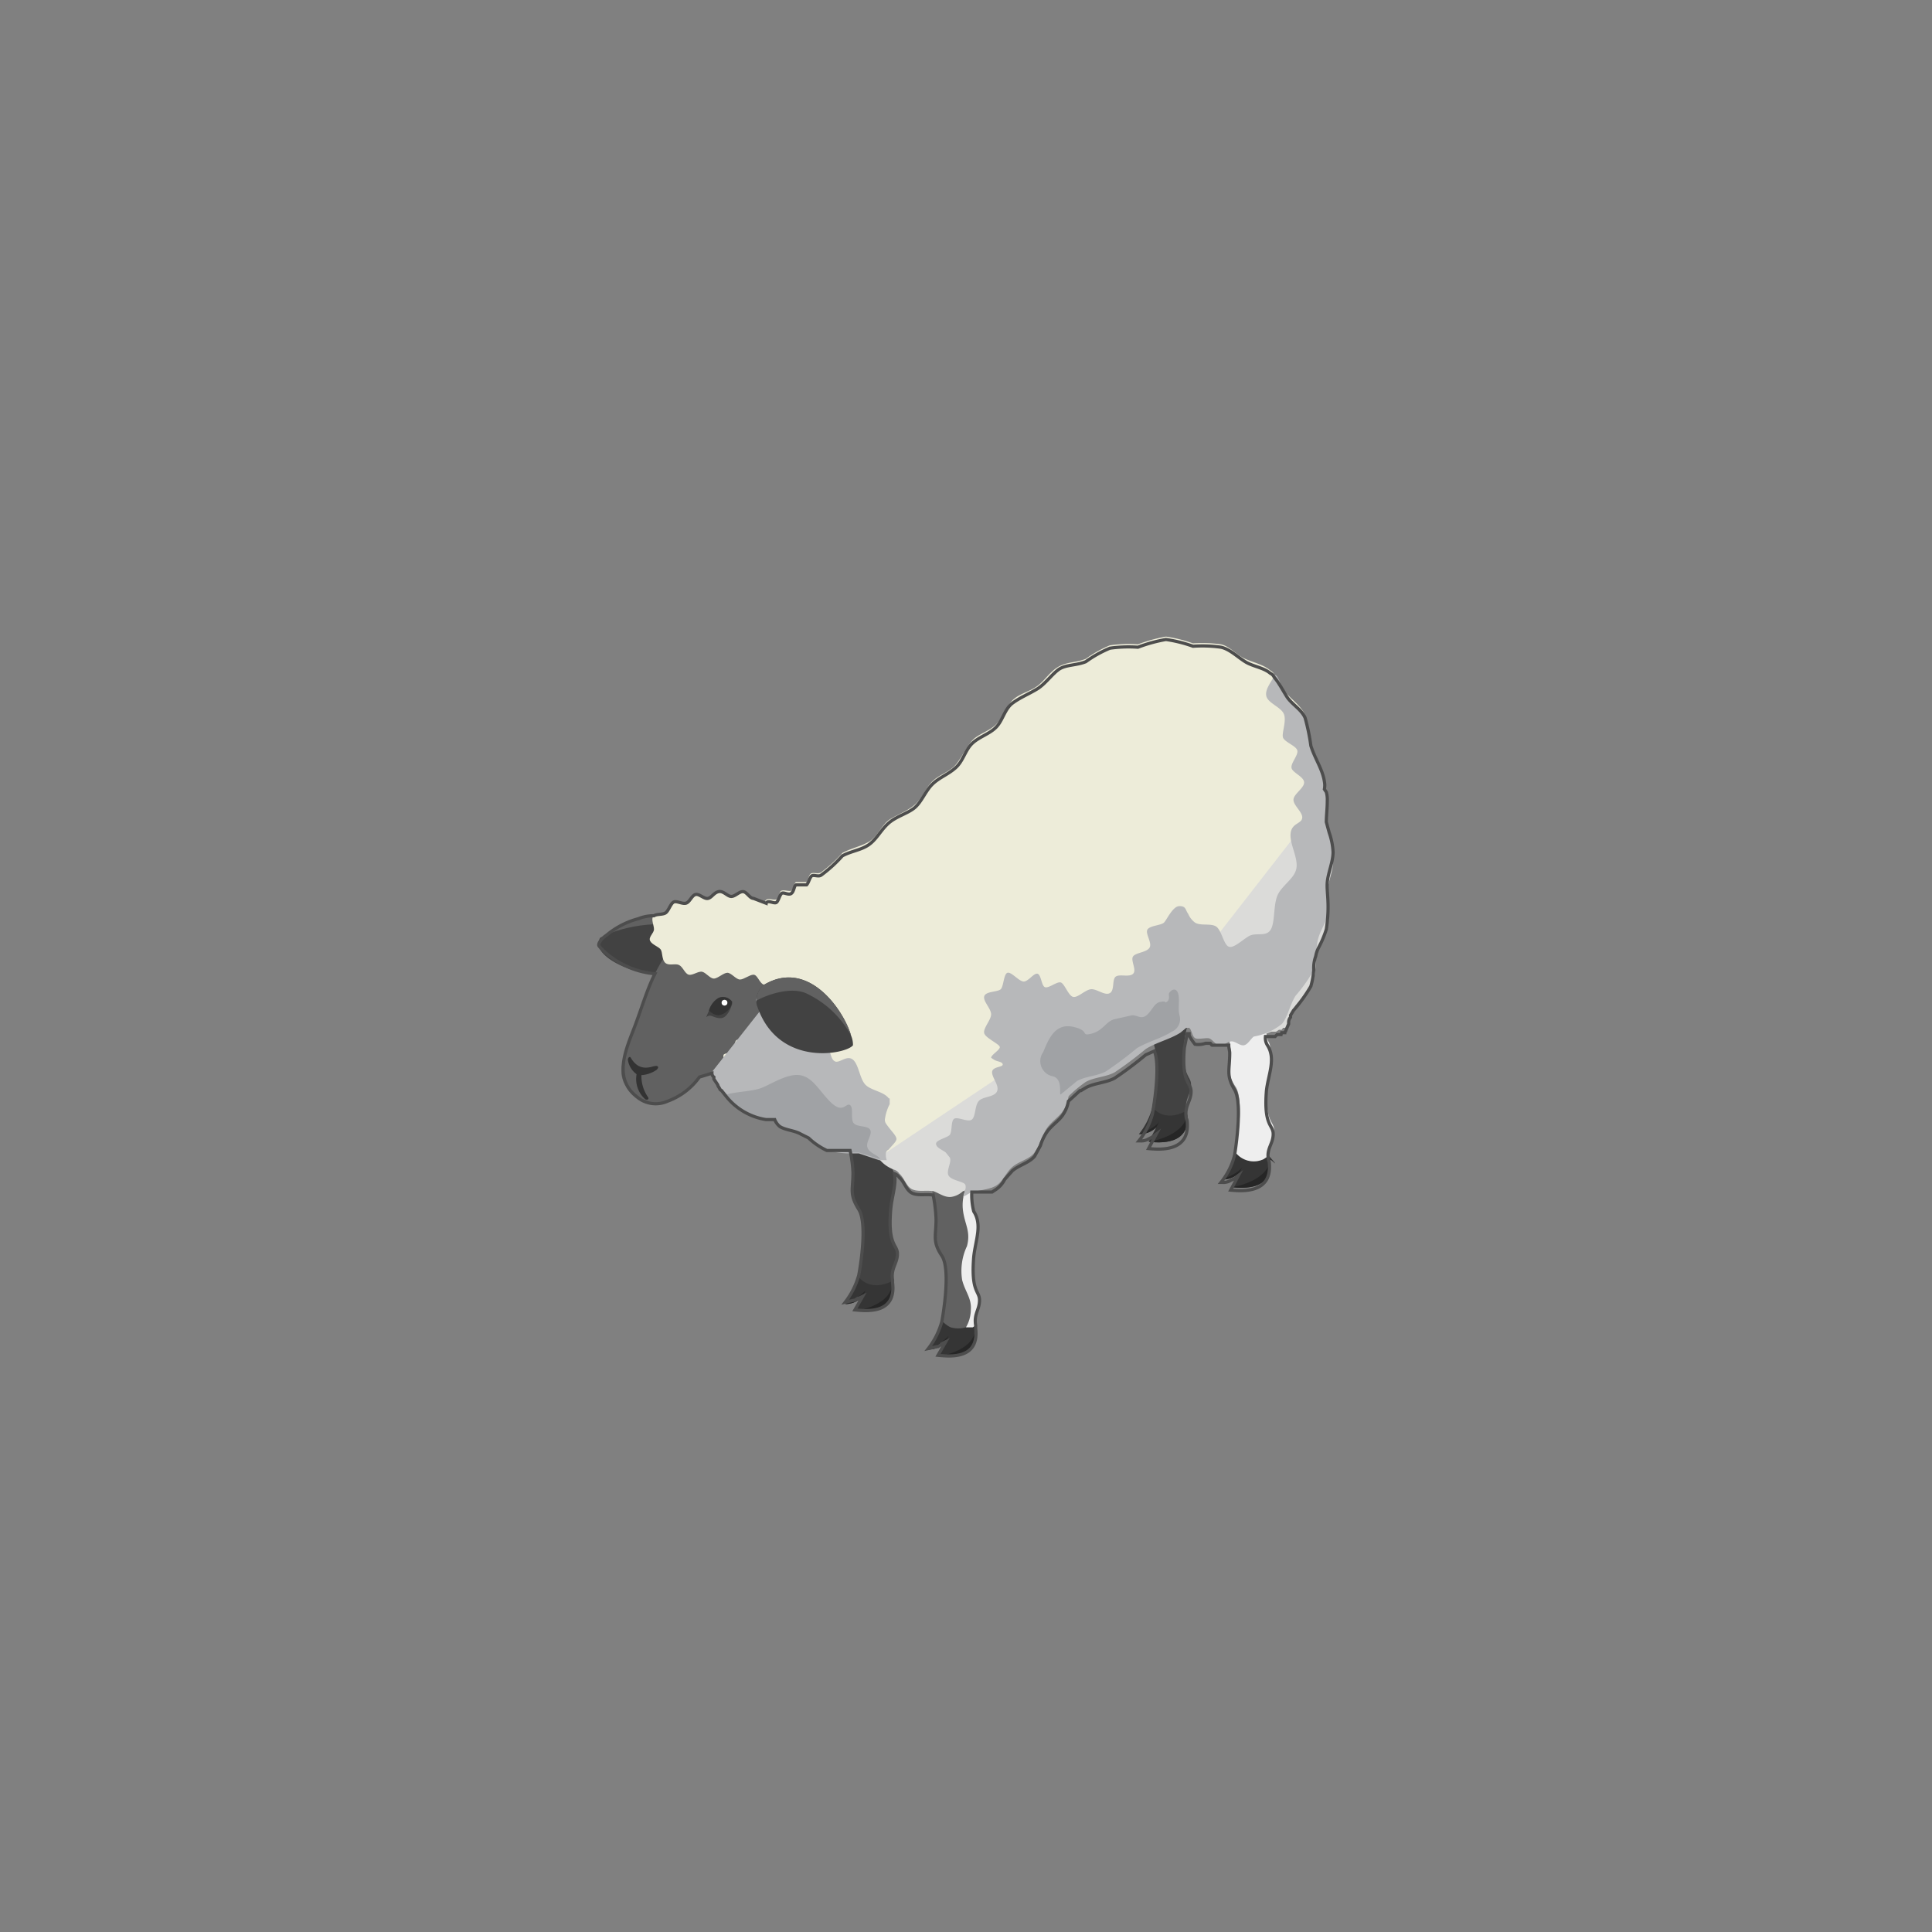 <svg xmlns="http://www.w3.org/2000/svg" viewBox="0 0 200 200"><rect x="0" y="0" width="200" height="200" fill="#808080" stroke="none"/><defs><style>.cls-1{isolation:isolate;}.cls-2{fill:#353535;}.cls-3{fill:#616161;}.cls-4{fill:#262626;}.cls-5{fill:#eee;mix-blend-mode:multiply;}.cls-6{fill:#424242;}.cls-7{fill:#edecd9;}.cls-12,.cls-16,.cls-8{fill:none;}.cls-8{stroke:#000;stroke-width:0.06px;}.cls-16,.cls-8{stroke-miterlimit:10;}.cls-9{fill:#dbdbd9;}.cls-10{fill:#333;}.cls-11{fill:#fff;}.cls-13{fill:#f4ead7;}.cls-14{fill:#b7b8ba;}.cls-15{fill:#a0a2a5;}.cls-16{stroke:#4d4d4d;stroke-width:0.33px;}</style></defs><g class="cls-1"><g id="Sheep_02"><path class="cls-2" d="M97.1,140.4l.8-1.5a2.5,2.5,0,0,1-1.8.8,8.1,8.1,0,0,0,1.4-2.8s2.1-1.1,3.5.4v.3C101.4,140.9,98.2,140.5,97.1,140.4Z"/><path class="cls-3" d="M101,137.2l-.3.2H100a2.8,2.8,0,0,1-1.6,0,2.7,2.7,0,0,1-.9-.7s1-5.3,0-6.8-.6-2-.6-3.8a46.9,46.9,0,0,0-1.2-6.5l-1.1-4.3a4.6,4.6,0,0,1,3.6-2.9,5.9,5.9,0,0,1,2.9.2s-.1,1.1-.2,2.7-.3,5-.3,7.1a8.7,8.7,0,0,0,.2,2.8c.9,1.4.2,2.9,0,4.7-.3,3.7.6,3.5.6,4.5S100.8,136,101,137.2Z"/><path class="cls-4" d="M96.1,139.7a6.6,6.6,0,0,0,2.1-1.4l-.3.6A2.4,2.4,0,0,1,96.1,139.7Z"/><path class="cls-4" d="M97.1,140.4s3.6-.4,3.9-2.8C101.4,140.9,98.2,140.5,97.1,140.4Z"/><path class="cls-5" d="M101,137.2l-.3.2H100a3.7,3.7,0,0,0,.5-1.8c.1-1.2-.6-1.9-.9-3.1a6,6,0,0,1,.5-3.5c.4-1.5-.2-2.2-.4-3.6a4.5,4.5,0,0,1,.5-2.8h.4a8.3,8.3,0,0,0,.2,2.7c.9,1.4.2,2.9,0,4.7-.3,3.7.6,3.5.6,4.5S100.8,136,101,137.2Z"/><path class="cls-6" d="M74.4,98l-.8,2c-7,2.4-11.6-.9-11.6-2.1s.2-.7.8-1.1C65,95,70.5,92.8,74.4,98Z"/><path class="cls-3" d="M74.4,98l-.6-.4c-4.2-3.5-10.2-1.2-10.9-.9C65,95,70.5,92.8,74.4,98Z"/><path class="cls-2" d="M118.9,118.2l.8-1.5a2.4,2.4,0,0,1-1.8.7,7.4,7.4,0,0,0,1.4-2.8,8.3,8.3,0,0,1,3.5.4c0,.1.1.2.1.4C123.2,118.6,120,118.3,118.9,118.2Z"/><path class="cls-4" d="M117.9,117.4s1.7-.6,2.1-1.3l-.3.6A2.5,2.5,0,0,1,117.9,117.4Z"/><path class="cls-4" d="M118.9,118.2s3.6-.5,4-2.8C123.2,118.6,120,118.3,118.9,118.2Z"/><path class="cls-6" d="M116.4,93.2s2.4,9,2.4,10.8-.4,2.3.5,3.8,0,6.8,0,6.8,1.1,1.7,3.5.4c-.2-1.2.5-1.7.5-2.7s-1-.8-.7-4.5c.2-1.7,1-3.3.1-4.7s.2-12.6.2-12.6C119.8,89.6,117.7,90.7,116.4,93.2Z"/><path class="cls-2" d="M88.5,135.7l.8-1.5a2.5,2.5,0,0,1-1.8.8,8.1,8.1,0,0,0,1.4-2.8,8.4,8.4,0,0,1,3.5.4v.3C92.8,136.2,89.6,135.8,88.5,135.7Z"/><path class="cls-4" d="M87.5,135a6.6,6.6,0,0,0,2.1-1.4l-.3.6A2.4,2.4,0,0,1,87.5,135Z"/><path class="cls-4" d="M88.5,135.7s3.6-.4,3.9-2.8C92.8,136.2,89.6,135.8,88.5,135.7Z"/><path class="cls-6" d="M86,110.8s2.3,9,2.3,10.8-.4,2.2.6,3.8,0,6.8,0,6.8,1.1,1.6,3.5.4c-.2-1.2.5-1.7.5-2.7s-1-.8-.7-4.5c.2-1.8.9-3.4,0-4.7s.3-12.6.3-12.6C89.4,107.2,87.3,108.2,86,110.8Z"/><path class="cls-2" d="M127.5,122.9l.8-1.5a2.4,2.4,0,0,1-1.8.7,7.4,7.4,0,0,0,1.4-2.8s2.2-1.1,3.5.4.1.2.1.4C131.8,123.3,128.6,123,127.5,122.9Z"/><path class="cls-3" d="M131.4,119.6c-.1.2-.2.2-.3.2l-.3.2a2.4,2.4,0,0,1-2.9-.7s1-5.3,0-6.8-.5-2-.5-3.8a50.8,50.8,0,0,0-1.3-6.4c-.5-2.4-1.1-4.4-1.1-4.4.9-1.7,2-2.7,3.6-2.9a5.9,5.9,0,0,1,2.9.2s-.1,1.1-.2,2.7c-.2,3.4-.5,9.2,0,9.9s.1,3-.1,4.7c-.3,3.7.7,3.5.7,4.5S131.2,118.5,131.4,119.6Z"/><path class="cls-5" d="M131.4,119.6c-.1.2-.2.2-.3.2l-.3.2a2.4,2.4,0,0,1-2.9-.7s1-5.3,0-6.8-.5-2-.5-3.8a50.8,50.8,0,0,0-1.3-6.4c-.5-2.4-1.1-4.4-1.1-4.4.9-1.7,2-2.7,3.6-2.9a5.9,5.9,0,0,1,2.9.2s-.1,1.1-.2,2.7c-.2,3.4-.5,9.2,0,9.9s.1,3-.1,4.7c-.3,3.7.7,3.5.7,4.5S131.2,118.5,131.4,119.6Z"/><path class="cls-4" d="M126.5,122.1s1.7-.6,2.1-1.3l-.3.6A2.5,2.5,0,0,1,126.5,122.1Z"/><path class="cls-4" d="M127.5,122.9s3.6-.5,4-2.8C131.8,123.3,128.6,123,127.5,122.9Z"/><path class="cls-7" d="M136.7,88.6a24.7,24.7,0,0,1-1.9,3.6,34.4,34.4,0,0,1-1.4,3.7,37,37,0,0,1-2.8,2.8c-.8.9-1.3,2.2-2.3,3.2s-2.3,1.3-3.3,2.2a13.6,13.6,0,0,0-1.7,1.7l-.5.5-.6.5c-1.1.7-2.5,1-3.6,1.7a38.1,38.1,0,0,1-3.2,2.4c-.9.5-2.1.5-3,1a13,13,0,0,0-1.8,1.5l-.8.5-1,.4a11.7,11.7,0,0,0-2,.6c-1,.5-1.7,1.4-2.6,1.9s-2.2.4-3.1.8-1.9,1.2-2.8,1.5h-.4c-1,.2-1.9,0-2.8.2s-2.1.8-3.1.8l-.9-.2-2.2-.7a11.9,11.9,0,0,1-3.2-.3c-.9-.3-1.7-1.3-2.7-1.7s-1.6-.4-2.2-.8a1.8,1.8,0,0,1-.5-.7h-.9a6.6,6.6,0,0,1-4.2-2.5c-.6-.7-1.1-1.6-1.6-2.3a12.7,12.7,0,0,1-1-2.4,101,101,0,0,1,2.2-10.4,2.9,2.9,0,0,1,1.4-1.9,1.5,1.5,0,0,1,0-1.3c.2-.4.6.2,1.1-.1s.2-.7.5-.9.8.2,1,.1.3-.8.6-.9.7.1,1,0,.2-.8.5-.9.8.1,1,0,.3-.8.5-.9h1.1c.2-.2.2-.8.5-.9s.7.1,1-.1a14.2,14.2,0,0,0,2.2-2c.9-.5,2-.7,2.8-1.2s1.3-1.7,2-2.2,1.9-.9,2.7-1.6,1.1-1.7,1.8-2.4,1.8-1,2.4-1.7,1.1-1.8,1.7-2.5,1.8-1,2.5-1.7,1-1.8,1.7-2.5,1.8-.9,2.6-1.5,1.3-1.5,2.2-2,1.8-.4,2.8-.8a12.3,12.3,0,0,1,2.5-1.4,14.1,14.1,0,0,1,2.9-.1,15.7,15.7,0,0,1,2.9-.8,14.3,14.3,0,0,1,2.8.7,13.8,13.8,0,0,1,2.9.1c.9.2,1.6,1.1,2.5,1.5s1.9.6,2.6,1.2a.8.8,0,0,1,.4.4c.5.6.8,1.4,1.3,2s1.5,1.3,1.9,2.2a21.1,21.1,0,0,1,.6,2.9c.4,1.3,1.2,2.4,1.4,3.7a2.1,2.1,0,0,1,0,.8,29.1,29.1,0,0,1-.4,3.1A17,17,0,0,1,136.7,88.6Z"/><polyline class="cls-8" points="122.5 96.7 122.5 96.7 122.5 96.6"/><path class="cls-9" d="M120.3,104.2c.3.2.8.2,1,.5s.1,1,.5,1.3.7.1,1,.3h.3c.3.2.3.9.7,1.1s.9-.2,1.4,0h.2l.2.2a.1.1,0,0,0,.1.1h.2a.1.1,0,0,1,.1.1h.7a.1.1,0,0,1,.1-.1h.1l.3-.2h.3c.4,0,.9.5,1.3.4s.7-.7,1-.9h1.3l.5-.2h.5l.3-.2h.3c0-.1.1-.1.1-.2h.3c0-.1.1-.1.1-.2l.2-.5.2-.4a1.4,1.4,0,0,1,.2-.6l.3-.6a16,16,0,0,0,1.8-2.5c.4-1,.2-2.1.5-3.2s.9-1.9,1.1-2.9-.2-2.1-.1-3.2.6-2.1.6-3.1-.6-2.1-.7-3.1.2-2.2,0-3.1a.5.5,0,0,0-.2-.4"/><path class="cls-3" d="M70.1,97.3c-2.7,3.2-3.2,5.8-4.6,9.5s-1.9,5,.5,6.8a3,3,0,0,0,3.1.4,7,7,0,0,0,3.3-2.5c.4-.4,4.4-.2,7.1-3.3s2.3-7.3,1.6-9.6S75.6,91,70.1,97.3Z"/><path class="cls-10" d="M65.3,109.5c-.1-.2-.3,0-.3.2a2.2,2.2,0,0,0,.9,1.5,2.8,2.8,0,0,0,.9,2.6c.2.1.4,0,.3-.2a3.8,3.8,0,0,1-.7-2.3,3.2,3.2,0,0,0,1.5-.5c.3-.2.4-.6-.3-.4S66,110.7,65.3,109.5Z"/><path class="cls-6" d="M75.8,103.9s-.4,1.5-1.2,1.5-1-.5-1.5-.1l.3-.7a2.2,2.2,0,0,1,1-1.3A1,1,0,0,1,75.8,103.9Z"/><path class="cls-10" d="M75.8,103.7a1.7,1.7,0,0,1-1.4,1.4,1.4,1.4,0,0,1-1-.5,2.2,2.2,0,0,1,1-1.3A1.2,1.2,0,0,1,75.8,103.7Z"/><circle class="cls-11" cx="75" cy="103.8" r="0.3"/><path class="cls-7" d="M78,93c-.4,0-.7-.7-1.1-.7s-.8.5-1.2.5-.8-.6-1.3-.5-.7.6-1.1.7-.9-.5-1.3-.4-.6.8-1,.9-1-.3-1.3-.1-.5.9-.8,1.1-1.1.1-1.3.4.1.9.1,1.3-.6.8-.4,1.2.9.6,1.1.9.1,1.1.5,1.4,1,0,1.4.2.6.9,1,1,1-.4,1.4-.3.8.7,1.2.7,1-.6,1.4-.6.9.7,1.3.7,1-.5,1.4-.5.6.8,1,1,1,.2,1.2.6-.4.8-.4,1.1.5.8.3,1.1-.8.2-1,.4,0,.9-.3,1.1-.9,0-1.1.2-.1.9-.4,1.1-.9,0-1.1.2-.1.9-.3,1.1-.9.2-1,.4.2.8.2,1.1-.6.7-.5,1,.8.5,1.1.7.6.8,1.1.8.7-.6,1.2-.7.9.4,1.3.3.6-.8,1-.9,1,.2,1.4.1.5-.9.9-1.1,1,.2,1.4,0,.4-1,.8-1.2,1,0,1.3-.2.4-1,.5-1.2,1.4-.8,1.7-1.3,0-1.5.2-2.1.8-1.2.8-1.8-.7-1.3-.9-1.9,0-1.4-.3-2-1.3-.7-1.7-1.2-.6-1.3-1.1-1.7-1.4-.3-2-.7-.8-1.1-1.4-1.4-1.5,0-2-.2Z"/><path class="cls-9" d="M109.7,107.3c1.6-.4,2.5-.3,2.6,0a4.3,4.3,0,0,1,0,2.6c-.2.7-1,1.4-1.4,2.3l-.3.8v.4a3.4,3.4,0,0,1-.5,1.4c-.4.7-1.3,1.2-1.8,2s-.7,1.7-1.2,2.4-1.6.9-2.3,1.5-1,1.6-1.8,2l-.3.2h-.5l-.9.2h-1.2l-.3.2h-.1a2.3,2.3,0,0,1-1.2.6c-.7.1-1.3-.4-1.9-.6h-.1c-.7-.1-1.5.1-2.1-.2s-.8-1.2-1.3-1.6a1,1,0,0,0-.5-.4,3.5,3.5,0,0,1-1.3-.8L91,120h0v-.2"/><path class="cls-12" d="M92.1,113.7H92"/><path class="cls-13" d="M89,116.7l.3.5c.1.3.4.5.6.8"/><path class="cls-14" d="M73.6,111.1h.1a11.4,11.4,0,0,0,1.5,2.3,6.6,6.6,0,0,0,4.2,2.5h.9a1.8,1.8,0,0,0,.5.7c.6.4,1.5.4,2.2.8s1.8,1.4,2.7,1.7a9.1,9.1,0,0,0,2.3.3h.9l2.1.7h.8a1.5,1.5,0,0,1-.1-.6.5.5,0,0,1,.3-.5c.3-.4.8-.8.8-1.1s-.5-.8-.8-1.2-.4-.5-.4-.8a4.9,4.9,0,0,1,.5-1.6v-.5c0-.1,0-.1-.1-.1h0c-.5-.7-1.8-.8-2.4-1.4s-.7-2.1-1.3-2.6-1.3.3-1.8.2h0c-.3-.1-.4-.4-.5-.7s-.2-.8-.5-.9-1.5.1-2-.3a.8.8,0,0,1-.2-.5c-.1-.5,0-1.2-.2-1.5s-1.2-.7-1.9-1.2l-.6-.5-.8-.9c-.5-.4-1-.7-1.5,0h0c-.1.1,0,.3.2.5h0l.4.6h-.1"/><path class="cls-15" d="M91.1,120l-2.2-.7a11.9,11.9,0,0,1-3.2-.3c-.9-.3-1.7-1.3-2.7-1.7s-1.6-.4-2.2-.8a1.8,1.8,0,0,1-.5-.7h-.9a6.6,6.6,0,0,1-4.2-2.5c1.1-.3,2.4-.3,3.4-.6s2.8-1.6,4.2-1.4,2.1,1.8,3.3,2.9,1.5-.1,1.9.2,0,1.5.4,1.9,1.5.2,1.7.7-.5,1.2-.3,1.8S91,119.6,91.1,120Z"/><path class="cls-6" d="M88.3,108.2c-.6.9-7.7,2.4-9.9-4a1.3,1.3,0,0,1-.1-.6A2.2,2.2,0,0,1,79,102c4.7-2.9,8.4,2.7,9.1,5.2A2.4,2.4,0,0,1,88.3,108.2Z"/><path class="cls-3" d="M88.1,107.2a10.1,10.1,0,0,0-4.5-4.3c-1.7-.9-4.5.2-5.3.7A2.2,2.2,0,0,1,79,102C83.7,99.1,87.4,104.7,88.1,107.2Z"/><path class="cls-14" d="M137.5,94.5c-.2,1-.9,1.9-1.1,2.9s-.1,2.2-.5,3.2a16,16,0,0,1-1.8,2.5c-.6,1-.8,2.2-1.4,2.9a6.4,6.4,0,0,1-2.9,1.3c-.3.2-.6.8-1,.9s-.9-.4-1.3-.4-.9.5-1.2.5-.8-.7-1.1-.8-1,.1-1.4,0-.4-.9-.7-1.1h-.3l-.6.5c-1.1.7-2.5,1-3.6,1.7a38.1,38.1,0,0,1-3.2,2.4c-.9.5-2.1.5-3,1a13,13,0,0,0-1.8,1.5,3.4,3.4,0,0,1-.5,1.4c-.4.7-1.3,1.2-1.8,2s-.7,1.7-1.2,2.4-1.6.9-2.3,1.5-1,1.6-1.8,2-1.8.4-2.6.7l-.7.4c.1-.4.4-1,.2-1.3s-1.4-.4-1.7-.9.4-1.5.1-1.9l-.4-.5c-.4-.3-1-.5-1-.9s1.1-.6,1.4-.9.1-1.5.5-1.7,1.4.4,1.8.1.3-1.4.7-1.9,1.6-.4,1.9-1-.5-1.4-.5-2,1.1-.5,1.1-.8-.6-.3-.9-.5l-.3-.2c0-.3.9-.8.9-1.1s-1.4-.9-1.6-1.4.7-1.4.7-2-.9-1.4-.7-1.9,1.4-.4,1.7-.7.3-1.6.7-1.7,1.1.8,1.6.9,1.1-.9,1.5-.8.4,1.3.8,1.4,1.2-.6,1.6-.5.8,1.4,1.3,1.5,1.3-.8,1.9-.8,1.4.7,1.9.4.2-1.4.6-1.7,1.4.1,1.8-.3-.3-1.4,0-1.8,1.4-.4,1.7-.9-.5-1.5-.2-1.9,1.4-.4,1.7-.7.9-1.7,1.6-1.7.6.4.9.8a2.2,2.2,0,0,0,.7.9c.6.4,1.8,0,2.3.5s.7,1.8,1.2,2,1.4-.7,2.1-1.1,1.7.1,2.2-.6.3-2.4.7-3.5,1.8-1.8,2-2.9-.7-2.5-.6-3.6,1.1-1,1.2-1.6-.9-1.3-.9-1.9S135,81.6,135,81s-1.2-1-1.3-1.5.7-1.3.6-1.8-1.4-.9-1.5-1.4.4-1.7.1-2.4-1.6-1.1-1.8-1.8.5-1.5.8-2.1.8,1.4,1.3,2,1.5,1.3,1.9,2.2a21.1,21.1,0,0,1,.6,2.9c.4,1.3,1.2,2.4,1.4,3.7a2.1,2.1,0,0,1,0,.8.5.5,0,0,1,.2.4c.2.9-.1,2.1,0,3.1s.7,2.1.7,3.1-.5,2.1-.6,3.1S137.7,93.5,137.5,94.5Z"/><path class="cls-15" d="M121.3,106.8c-1.1.7-2.4,1-3.6,1.7a38.1,38.1,0,0,1-3.2,2.4c-.9.5-2.1.5-3,1l-1.7,1.4c-.2.1.3-1.7-.9-1.9a1.6,1.6,0,0,1-.9-2.5c.6-1.5,1.3-3,3.1-2.6s.7,1,1.9.7,1.5-1.3,2.4-1.5l1.8-.4c.6,0,1,.5,1.6-.1s.7-1.2,1.4-1.3.3.2.6,0,.2-.6.2-.8.6-.8.9-.2,0,1.7.2,2.4A1.4,1.4,0,0,1,121.3,106.8Z"/><path class="cls-16" d="M137.4,91.3c.1-1,.6-2.1.6-3.1a7.1,7.1,0,0,0-.4-2l-.3-1.1c0-.7.1-1.4.1-2.2a2.8,2.8,0,0,0-.1-.9h0l-.2-.3a2.1,2.1,0,0,0,0-.8c-.2-1.3-1-2.4-1.4-3.7a21.1,21.1,0,0,0-.6-2.9c-.4-.9-1.4-1.4-1.9-2.2s-.8-1.4-1.3-2a.8.8,0,0,0-.4-.4c-.7-.6-1.8-.7-2.6-1.2s-1.6-1.3-2.5-1.5a13.8,13.8,0,0,0-2.9-.1,14.3,14.3,0,0,0-2.8-.7,15.7,15.7,0,0,0-2.9.8,14.1,14.1,0,0,0-2.9.1,12.3,12.3,0,0,0-2.5,1.4c-1,.4-2.1.3-2.8.8s-1.4,1.5-2.2,2-1.8.9-2.6,1.5-1,1.8-1.7,2.5-1.8,1-2.5,1.7-.9,1.8-1.7,2.5-1.7,1-2.4,1.7-1.1,1.8-1.8,2.4-1.9.9-2.7,1.6-1.2,1.6-2,2.2-1.9.7-2.8,1.2a14.2,14.2,0,0,1-2.2,2c-.3.2-.8-.1-1,.1s-.3.7-.5.9H82.4c-.2.1-.2.7-.5.9s-.8-.2-1,0-.3.7-.5.9-.8-.2-1,0-.1,0-.1.1L78,93c-.4,0-.7-.7-1.1-.7s-.8.5-1.2.5-.8-.6-1.3-.5-.7.6-1.1.7-.9-.5-1.3-.4-.6.8-1,.9-1-.3-1.3-.1-.5.9-.8,1.1-.9.1-1.2.3a4.1,4.1,0,0,0-1.6.3,8.5,8.5,0,0,0-3.3,1.7c-.6.4-.9.9-.8,1.1s2.2,2.6,5.8,2.9c-.9,1.8-1.4,3.7-2.3,6s-1.9,5,.5,6.8a3,3,0,0,0,3.1.4,7,7,0,0,0,3.3-2.5l1.3-.4h0a.5.5,0,0,0,.2.4v.2l.2.3.2.3c0,.1.1.2.2.4s.1.1.2.2l.4.5a6.6,6.6,0,0,0,4.2,2.5h.9a1.8,1.8,0,0,0,.5.7c.6.4,1.5.4,2.2.8l.8.4a7.2,7.2,0,0,0,1.9,1.3H88a13.1,13.1,0,0,1,.3,2.3c0,1.8-.4,2.2.6,3.8s0,6.8,0,6.8a8.1,8.1,0,0,1-1.4,2.8h0l.9-.2h.1l.3-.2h.1l.4-.2-.8,1.4c1.1.1,4.3.5,3.9-2.8v-.3h0c-.2-1.2.5-1.7.5-2.7s-1-.8-.7-4.5c.1-1.4.6-2.6.4-3.8h0a1,1,0,0,1,.5.4c.5.4.7,1.3,1.3,1.6s1.4.1,2.1.2h.1a16.1,16.1,0,0,1,.3,2.5c0,1.8-.4,2.3.6,3.8s0,6.8,0,6.8h0a8.1,8.1,0,0,1-1.4,2.8h0l.9-.2h.1l.3-.2c.1,0,.1,0,.1-.1l.4-.2-.8,1.4c1.1.1,4.3.5,3.9-2.8v-.3h0c-.2-1.2.4-1.6.4-2.6s-.9-.8-.6-4.5c.2-1.8.9-3.3,0-4.7a6.9,6.9,0,0,1-.2-2h2.1l.3-.2a2.7,2.7,0,0,0,1-1.1l.8-.9c.7-.6,1.7-.8,2.3-1.5l.6-1.1a5.2,5.2,0,0,1,.6-1.3c.5-.8,1.4-1.3,1.8-2a3.5,3.5,0,0,0,.5-1.3h0l1.2-1.1h.1l.5-.3c.9-.5,2.1-.5,3-1a38.1,38.1,0,0,0,3.2-2.4l.9-.4c.7,1.7-.2,6.5-.2,6.5a7.4,7.4,0,0,1-1.4,2.8h.1a1.5,1.5,0,0,0,.9-.2h0l.4-.2h0l.4-.3-.8,1.5c1.1.1,4.3.4,4-2.8,0-.2-.1-.3-.1-.4h0c-.2-1.2.5-1.7.5-2.7s-1-.8-.7-4.5l.3-1.5h.2v.2l.3.5h0l.3.4a2.2,2.2,0,0,0,1.1-.1h.5c.1.1.1.2.2.2h1.7c0,.3.1.6.1.8,0,1.8-.4,2.3.5,3.8s0,6.8,0,6.8h0a7.4,7.4,0,0,1-1.4,2.8h.1a1.5,1.5,0,0,0,.9-.2h0l.4-.2h0l.4-.3-.8,1.5c1.1.1,4.3.4,4-2.8,0-.2-.1-.3-.1-.4h0c-.2-1.1.5-1.6.5-2.6s-1-.8-.7-4.5c.2-1.7,1-3.3.1-4.7a1.4,1.4,0,0,1-.2-.9h1l.2-.2h.4c0-.1.1-.1.1-.2h.3c0-.1.1-.1.1-.2h0l.3-.7v-.2a.8.8,0,0,1,.2-.5v-.2l.3-.5a16,16,0,0,0,1.8-2.5h0a8.6,8.6,0,0,0,.3-1.7,3.6,3.6,0,0,1,.2-1.4,3.2,3.2,0,0,1,.3-.9,10.8,10.8,0,0,0,.8-1.9h0C137.7,93.5,137.3,92.4,137.4,91.3Z"/></g></g></svg>